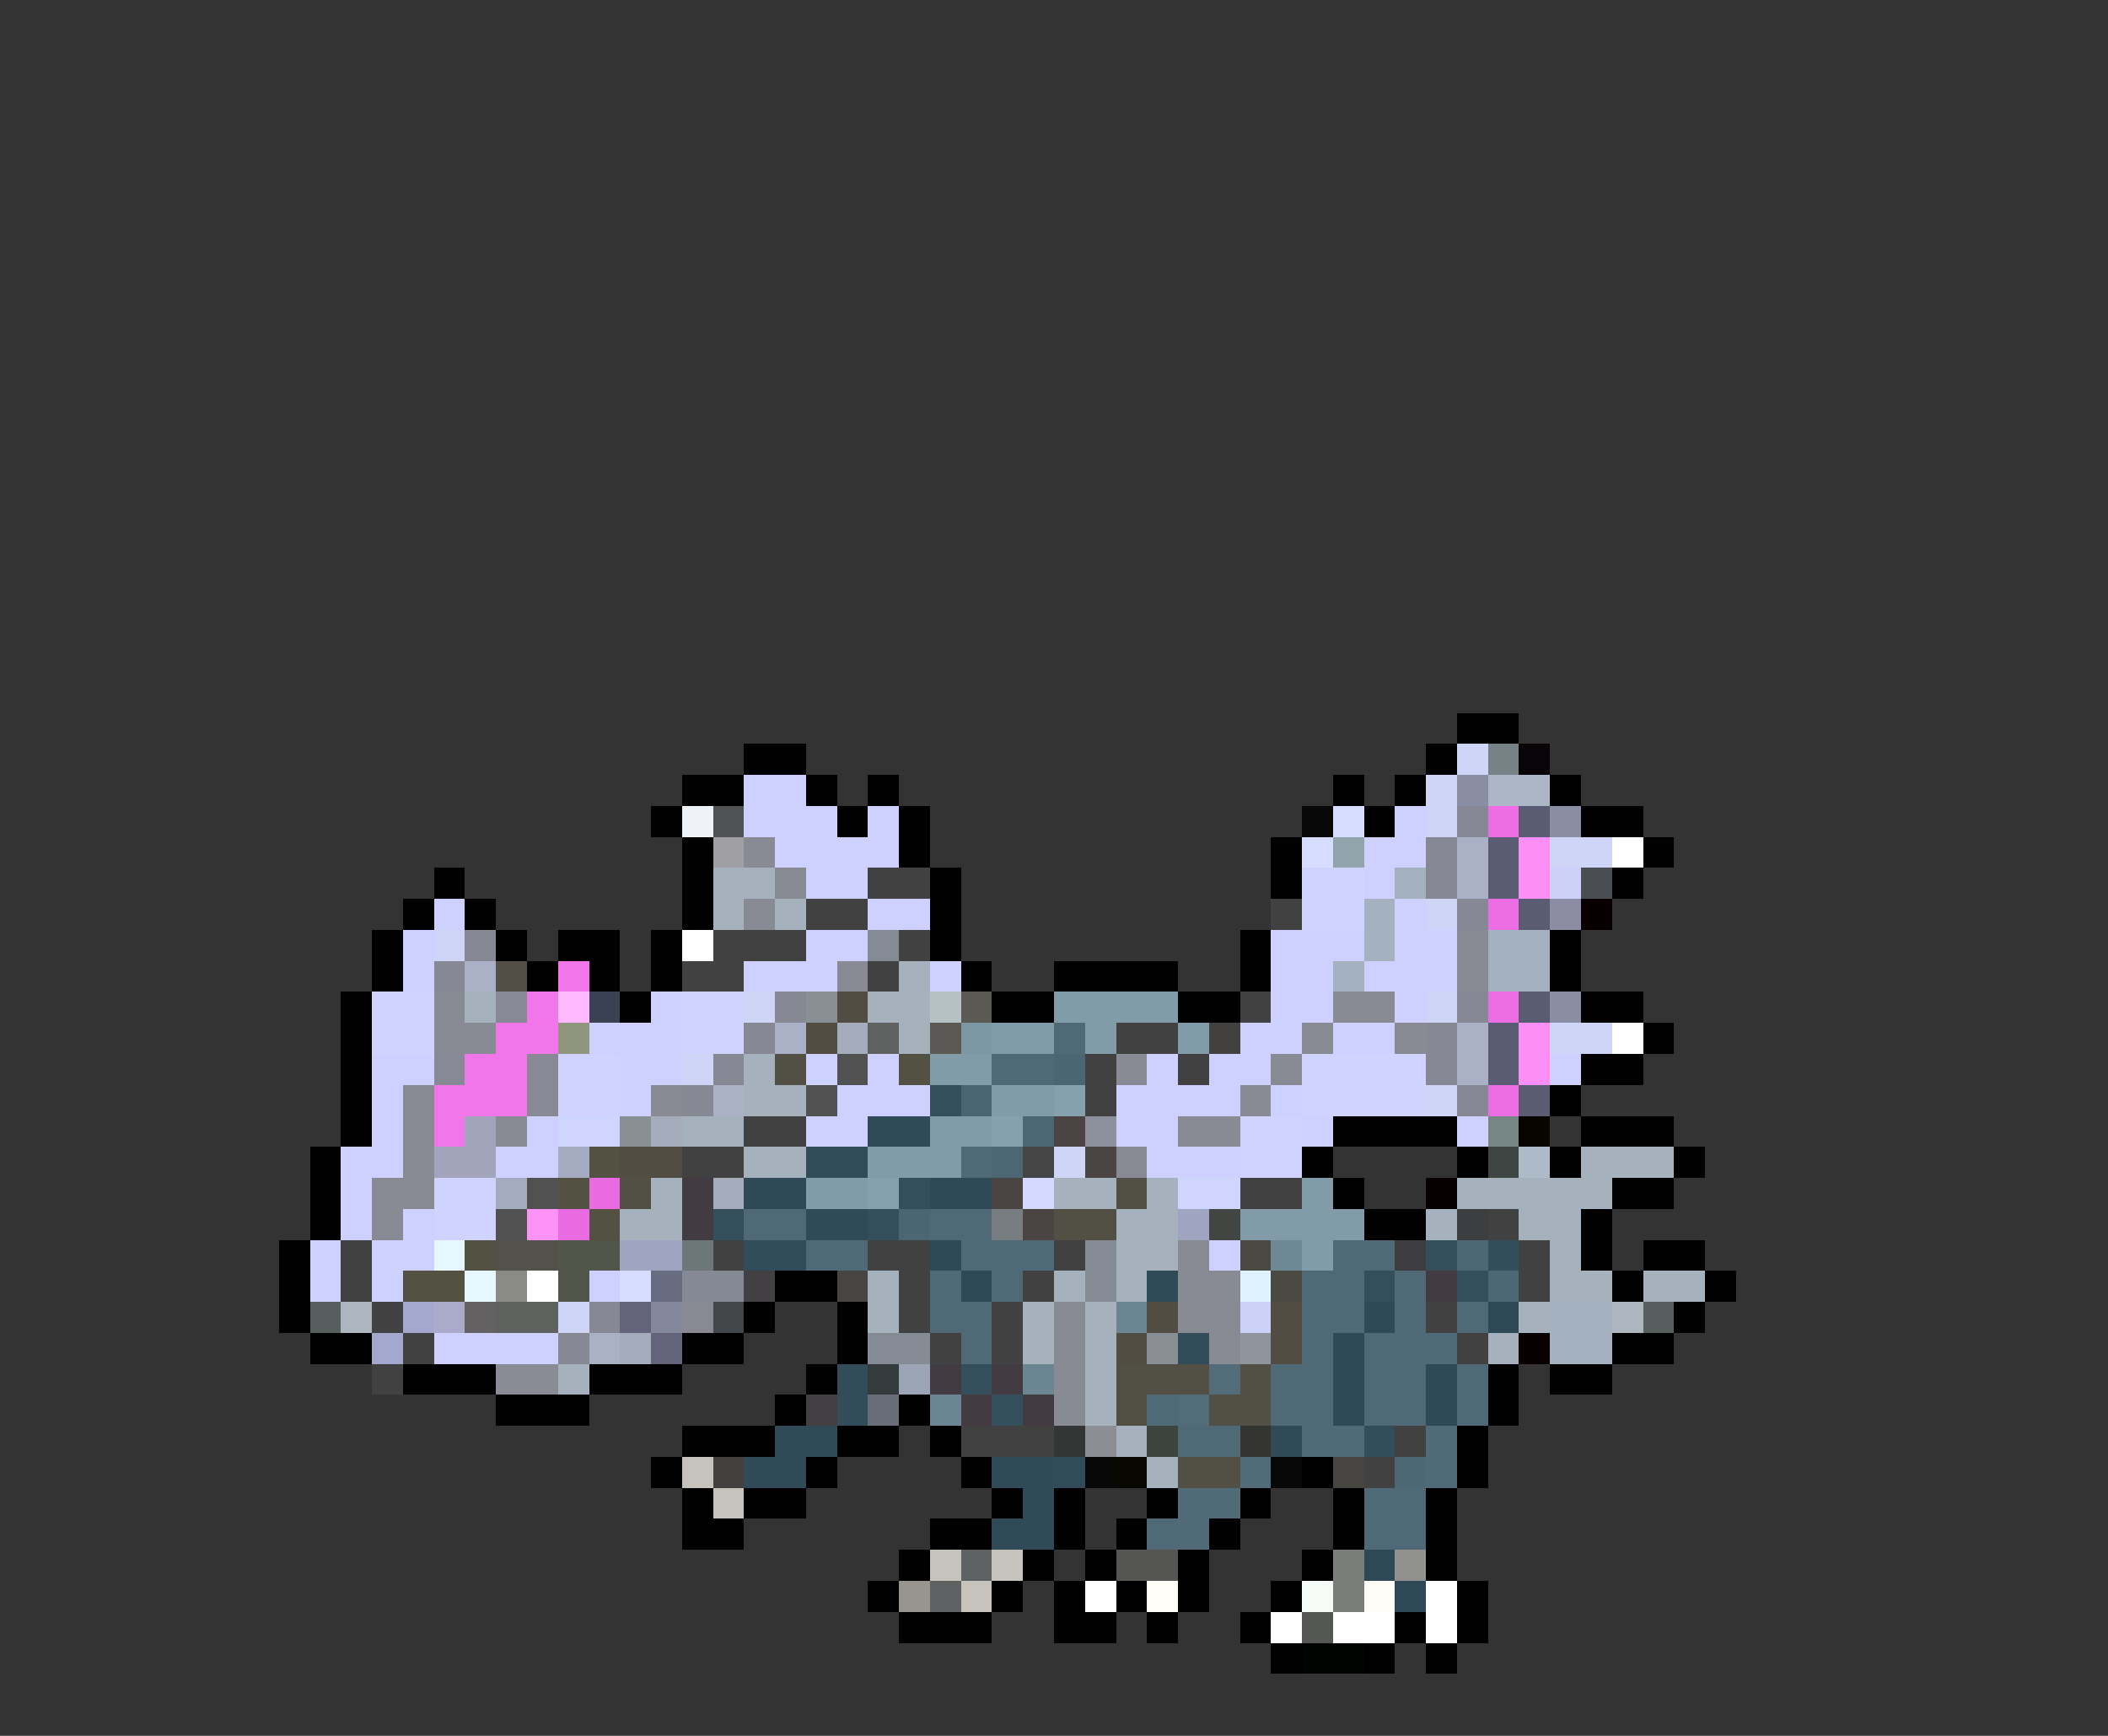 <svg xmlns="http://www.w3.org/2000/svg" viewBox="0 -0.5 68 56" shape-rendering="crispEdges">
<rect x="0" y="-0.5" width="68" height="56" fill="#333333" stroke="none"/>
<path stroke="#000000" d="M47 23h2M24 24h2M46 24h1M22 25h2M26 25h1M28 25h1M43 25h1M45 25h1M50 25h1M21 26h1M27 26h1M29 26h1M44 26h1M51 26h2M22 27h1M29 27h1M41 27h1M53 27h1M14 28h1M22 28h1M30 28h1M41 28h1M52 28h1M13 29h1M15 29h1M22 29h1M30 29h1M12 30h1M16 30h1M18 30h2M21 30h1M30 30h1M40 30h1M50 30h1M12 31h1M17 31h1M19 31h1M21 31h1M31 31h1M34 31h4M40 31h1M50 31h1M11 32h1M20 32h1M32 32h2M38 32h2M51 32h2M11 33h1M53 33h1M11 34h1M51 34h2M11 35h1M50 35h1M11 36h1M43 36h4M51 36h3M10 37h1M42 37h1M47 37h1M50 37h1M54 37h1M10 38h1M43 38h1M52 38h2M10 39h1M44 39h2M51 39h1M9 40h1M51 40h1M53 40h2M9 41h1M25 41h2M52 41h1M55 41h1M9 42h1M24 42h1M27 42h1M54 42h1M10 43h2M22 43h2M27 43h1M52 43h2M13 44h3M19 44h3M26 44h1M48 44h1M50 44h2M16 45h3M25 45h1M29 45h1M48 45h1M22 46h3M27 46h2M30 46h1M47 46h1M21 47h1M26 47h1M31 47h1M42 47h1M47 47h1M22 48h1M24 48h2M32 48h1M34 48h1M37 48h1M40 48h1M43 48h1M46 48h1M22 49h2M30 49h2M34 49h1M36 49h1M39 49h1M43 49h1M46 49h1M29 50h1M33 50h1M35 50h1M38 50h1M42 50h1M46 50h1M28 51h1M32 51h1M34 51h1M36 51h1M38 51h1M41 51h1M47 51h1M29 52h3M34 52h2M37 52h1M40 52h1M45 52h1M47 52h1M41 53h1M44 53h1M46 53h1" />
<path stroke="#ced5f7" d="M47 24h1M46 25h1M46 26h1M50 27h2M46 29h1M14 30h1M24 32h1M46 32h1M50 33h2M22 34h1M46 35h1M34 37h1M18 42h1" />
<path stroke="#768386" d="M48 24h1" />
<path stroke="#080408" d="M49 24h1" />
<path stroke="#ced1ff" d="M24 25h2M24 26h3M28 26h1M45 26h1M25 27h4M44 27h2M26 28h2M44 28h1M14 29h1M28 29h2M45 29h1M13 30h1M26 30h2M41 30h3M45 30h2M13 31h1M24 31h3M30 31h1M41 31h2M44 31h3M21 32h1M41 32h2M45 32h1M19 33h3M40 33h2M43 33h2M12 34h2M20 34h2M26 34h1M28 34h1M37 34h1M39 34h2M50 34h1M12 35h1M20 35h1M27 35h3M36 35h4M41 35h1M12 36h1M17 36h1M26 36h2M36 36h2M42 36h1M47 36h1M11 37h2M16 37h2M37 37h3M11 38h1M11 39h1M13 39h1M10 40h1M12 40h2M39 40h1M10 41h1M12 41h1M19 41h1M14 43h4" />
<path stroke="#898ea4" d="M47 25h1M50 26h1M50 32h1" />
<path stroke="#adb6c6" d="M48 25h2" />
<path stroke="#eff3f7" d="M22 26h1" />
<path stroke="#4f5152" d="M23 26h1" />
<path stroke="#080808" d="M42 26h1M35 47h1M41 47h1" />
<path stroke="#d6ddff" d="M43 26h1M42 27h1M20 41h1" />
<path stroke="#868994" d="M47 26h1M46 27h1M46 28h1M47 29h1M15 30h1M14 31h1M25 32h1M47 32h1M24 33h1M46 33h1M23 34h1M46 34h1M22 35h1M47 35h1M19 42h1M18 43h1" />
<path stroke="#ed6ee4" d="M48 26h1M48 29h1M48 32h1M48 35h1" />
<path stroke="#5a5c73" d="M49 26h1M48 27h1M48 28h1M49 29h1M49 32h1M48 33h1M48 34h1M49 35h1" />
<path stroke="#9f9fa4" d="M23 27h1" />
<path stroke="#888b94" d="M24 27h1M25 28h1M24 29h1M47 30h1M27 31h1M47 31h1M14 32h1M43 32h2M14 33h2M42 33h1M45 33h1M36 34h1M41 34h1M13 35h1M21 35h1M40 35h1M13 36h1M16 36h1M38 36h2M13 37h1M36 37h1M12 38h2M12 39h1M38 40h1M38 41h2M34 42h1M34 43h1M34 44h1M34 45h1" />
<path stroke="#91a4ac" d="M43 27h1" />
<path stroke="#aab0c5" d="M47 27h1M47 28h1M15 31h1M25 33h1M47 33h1M47 34h1M23 35h1M19 43h1" />
<path stroke="#fc8ff5" d="M49 27h1M49 28h1M49 33h1M49 34h1" />
<path stroke="#ffffff" d="M52 27h1M22 30h1M52 33h1M17 41h1M35 51h1M46 51h1M41 52h1M43 52h2M46 52h1" />
<path stroke="#a5b2be" d="M23 28h2M23 29h1M25 29h1M29 31h1M15 32h1M28 32h2M29 33h1M24 34h1M24 35h2M22 36h2M24 37h2M51 37h3M21 38h1M34 38h2M37 38h1M47 38h5M20 39h2M36 39h2M46 39h1M49 39h2M36 40h2M50 40h1M28 41h1M34 41h1M36 41h1M50 41h2M53 41h2M28 42h1M33 42h1M35 42h1M49 42h1M33 43h1M35 43h1M48 43h1M18 44h1M35 44h1M35 45h1M36 46h1M37 47h1" />
<path stroke="#424142" d="M28 28h2M26 29h2M41 29h1M23 30h3M29 30h1M22 31h2M28 31h1M40 32h1M36 33h2M35 34h1M38 34h1M35 35h1M24 36h2M22 37h2M40 38h2M48 39h1M11 40h1M23 40h1M28 40h2M34 40h1M49 40h1M11 41h1M29 41h1M33 41h1M49 41h1M12 42h1M29 42h1M32 42h1M46 42h1M13 43h1M30 43h1M32 43h1M47 43h1M12 44h1M31 46h3M45 46h1M44 47h1" />
<path stroke="#d0d3ff" d="M42 28h2M42 29h2M12 32h2M22 32h2M12 33h2M22 33h2M18 34h2M42 34h4M18 35h2M42 35h4M40 36h2M40 37h2M14 38h2M14 39h2" />
<path stroke="#a4b1be" d="M45 28h1M44 29h1M44 30h1M48 30h2M43 31h1M48 31h2M50 42h2M50 43h2" />
<path stroke="#ced1f7" d="M50 28h1M40 42h1" />
<path stroke="#4a4d52" d="M51 28h1" />
<path stroke="#8c8da4" d="M50 29h1" />
<path stroke="#080000" d="M51 29h1M46 38h1M49 43h1" />
<path stroke="#848b94" d="M28 30h1M35 40h1M35 41h1M28 43h2" />
<path stroke="#524f46" d="M16 31h1" />
<path stroke="#f176e9" d="M18 31h1M17 32h1M16 33h2M15 34h2M14 35h3M14 36h1" />
<path stroke="#878a94" d="M16 32h1M14 34h1M17 34h1M17 35h1" />
<path stroke="#ffb9ff" d="M18 32h1" />
<path stroke="#394152" d="M19 32h1" />
<path stroke="#899095" d="M26 32h1M20 36h1M37 43h1" />
<path stroke="#524d42" d="M27 32h1M26 33h1M20 37h2M37 42h1M41 42h1M36 43h1M41 43h1" />
<path stroke="#b5c1c3" d="M30 32h1" />
<path stroke="#5a5952" d="M31 32h1M30 33h1" />
<path stroke="#819ba9" d="M34 32h4M32 33h2M35 33h1M38 33h1M30 34h2M32 35h2M30 36h2M28 37h3M26 38h2M42 38h1M40 39h4M42 40h1" />
<path stroke="#90967b" d="M18 33h1" />
<path stroke="#a5adbd" d="M27 33h1M21 36h1M23 38h1M20 43h1" />
<path stroke="#5e6160" d="M28 33h1" />
<path stroke="#7c96a4" d="M31 33h1" />
<path stroke="#4f6977" d="M34 33h1M32 34h2M31 37h1M24 39h2M30 39h2M26 40h2M31 40h3M43 40h2M30 41h1M32 41h1M42 41h2M45 41h1M30 42h2M42 42h2M45 42h1M47 42h1M31 43h1M42 43h1M44 43h3M41 44h2M44 44h2M47 44h1M37 45h1M41 45h2M44 45h2M47 45h1M38 46h2M42 46h2M44 48h2M37 49h1M44 49h2" />
<path stroke="#42413f" d="M39 33h1M23 47h1" />
<path stroke="#524f44" d="M25 34h1M20 38h1M36 38h1M34 39h2M36 44h3M40 44h1M36 45h1M39 45h2M38 47h2" />
<path stroke="#525152" d="M27 34h1M26 35h1M17 38h1M16 39h1" />
<path stroke="#525142" d="M29 34h1M19 37h1M18 38h1M19 39h1M15 40h1M13 41h2" />
<path stroke="#4b6573" d="M34 34h1M31 35h1M29 39h1" />
<path stroke="#344e5c" d="M30 35h1M29 38h1M23 39h1M28 39h1M46 40h1M44 41h1M47 41h1M31 44h1M32 45h1" />
<path stroke="#86a0ae" d="M34 35h1M32 36h1M28 38h1" />
<path stroke="#a1a4ba" d="M15 36h1M14 37h2" />
<path stroke="#ced5ff" d="M18 36h2M38 38h2" />
<path stroke="#304a58" d="M28 36h2M26 39h2M37 41h1M25 46h2M41 46h1M24 47h2M32 47h2M33 48h1M32 49h2" />
<path stroke="#4c6674" d="M33 36h1M32 37h1" />
<path stroke="#4a4542" d="M34 36h1M35 37h1M32 38h1M33 39h1" />
<path stroke="#8c8f9c" d="M35 36h1" />
<path stroke="#768684" d="M48 36h1" />
<path stroke="#080400" d="M49 36h1" />
<path stroke="#a4abc0" d="M18 37h1M16 38h1" />
<path stroke="#314b59" d="M26 37h2M34 47h1" />
<path stroke="#444544" d="M33 37h1" />
<path stroke="#3f4542" d="M48 37h1" />
<path stroke="#adbac7" d="M49 37h1" />
<path stroke="#ea6ae2" d="M19 38h1M18 39h1" />
<path stroke="#423c42" d="M22 38h1M22 39h1M46 41h1M30 44h1M32 44h1M31 45h1M33 45h1" />
<path stroke="#2f4957" d="M24 38h2M30 38h2M30 40h1M31 41h1M44 42h1M43 43h1M43 44h1M46 44h1M43 45h1M46 45h1" />
<path stroke="#d6d9ff" d="M33 38h1" />
<path stroke="#fd93f7" d="M17 39h1" />
<path stroke="#787d81" d="M32 39h1" />
<path stroke="#9fa4c0" d="M38 39h1M20 40h2" />
<path stroke="#424542" d="M39 39h1" />
<path stroke="#3c3f3f" d="M47 39h1" />
<path stroke="#e7f7ff" d="M14 40h1M15 41h1" />
<path stroke="#52514a" d="M16 40h2" />
<path stroke="#52554a" d="M18 40h2M18 41h1" />
<path stroke="#6e7778" d="M22 40h1" />
<path stroke="#324c5a" d="M24 40h2M38 43h1M27 44h1M27 45h1" />
<path stroke="#4a4942" d="M40 40h1M41 41h1" />
<path stroke="#6e8896" d="M41 40h1" />
<path stroke="#3e3e42" d="M45 40h1" />
<path stroke="#4d6775" d="M47 40h1M48 41h1M45 47h1" />
<path stroke="#334d5b" d="M48 40h1M44 46h1" />
<path stroke="#8b8b86" d="M16 41h1" />
<path stroke="#686c81" d="M21 41h1" />
<path stroke="#848994" d="M22 41h2" />
<path stroke="#424042" d="M24 41h1M26 45h1" />
<path stroke="#464542" d="M27 41h1M43 47h1" />
<path stroke="#def3ff" d="M40 41h1" />
<path stroke="#565f5e" d="M10 42h1M53 42h1" />
<path stroke="#adb6be" d="M11 42h1M52 42h1" />
<path stroke="#a5a8ce" d="M13 42h1M12 43h1" />
<path stroke="#aaabcb" d="M14 42h1" />
<path stroke="#636162" d="M15 42h1" />
<path stroke="#5f615f" d="M16 42h2" />
<path stroke="#63647b" d="M20 42h1M21 43h1" />
<path stroke="#84889c" d="M21 42h1" />
<path stroke="#898994" d="M22 42h1" />
<path stroke="#44474a" d="M23 42h1" />
<path stroke="#6b8593" d="M36 42h1M33 44h1M30 45h1" />
<path stroke="#898b94" d="M38 42h2M39 43h1" />
<path stroke="#2e4856" d="M48 42h1M44 50h1M45 51h1" />
<path stroke="#90949c" d="M40 43h1" />
<path stroke="#898c94" d="M16 44h2" />
<path stroke="#343b3c" d="M28 44h1" />
<path stroke="#9ca5b5" d="M29 44h1" />
<path stroke="#526c7a" d="M39 44h1M38 45h1" />
<path stroke="#686d78" d="M28 45h1" />
<path stroke="#343636" d="M34 46h1" />
<path stroke="#8c8e94" d="M35 46h1" />
<path stroke="#3c443f" d="M37 46h1" />
<path stroke="#343431" d="M40 46h1" />
<path stroke="#506a78" d="M46 46h1M46 47h1M38 48h2M38 49h1" />
<path stroke="#c6c3bd" d="M22 47h1M23 48h1M30 50h1M32 50h1M31 51h1" />
<path stroke="#080800" d="M36 47h1" />
<path stroke="#516b79" d="M40 47h1" />
<path stroke="#5d6161" d="M31 50h1M30 51h1" />
<path stroke="#555552" d="M36 50h2" />
<path stroke="#7b7d7b" d="M43 50h1M43 51h1" />
<path stroke="#91918e" d="M45 50h1" />
<path stroke="#98958f" d="M29 51h1" />
<path stroke="#fffff7" d="M37 51h1" />
<path stroke="#f7fbf7" d="M42 51h1" />
<path stroke="#fffbf7" d="M44 51h1" />
<path stroke="#555755" d="M42 52h1" />
<path stroke="#000400" d="M42 53h2" />
</svg>